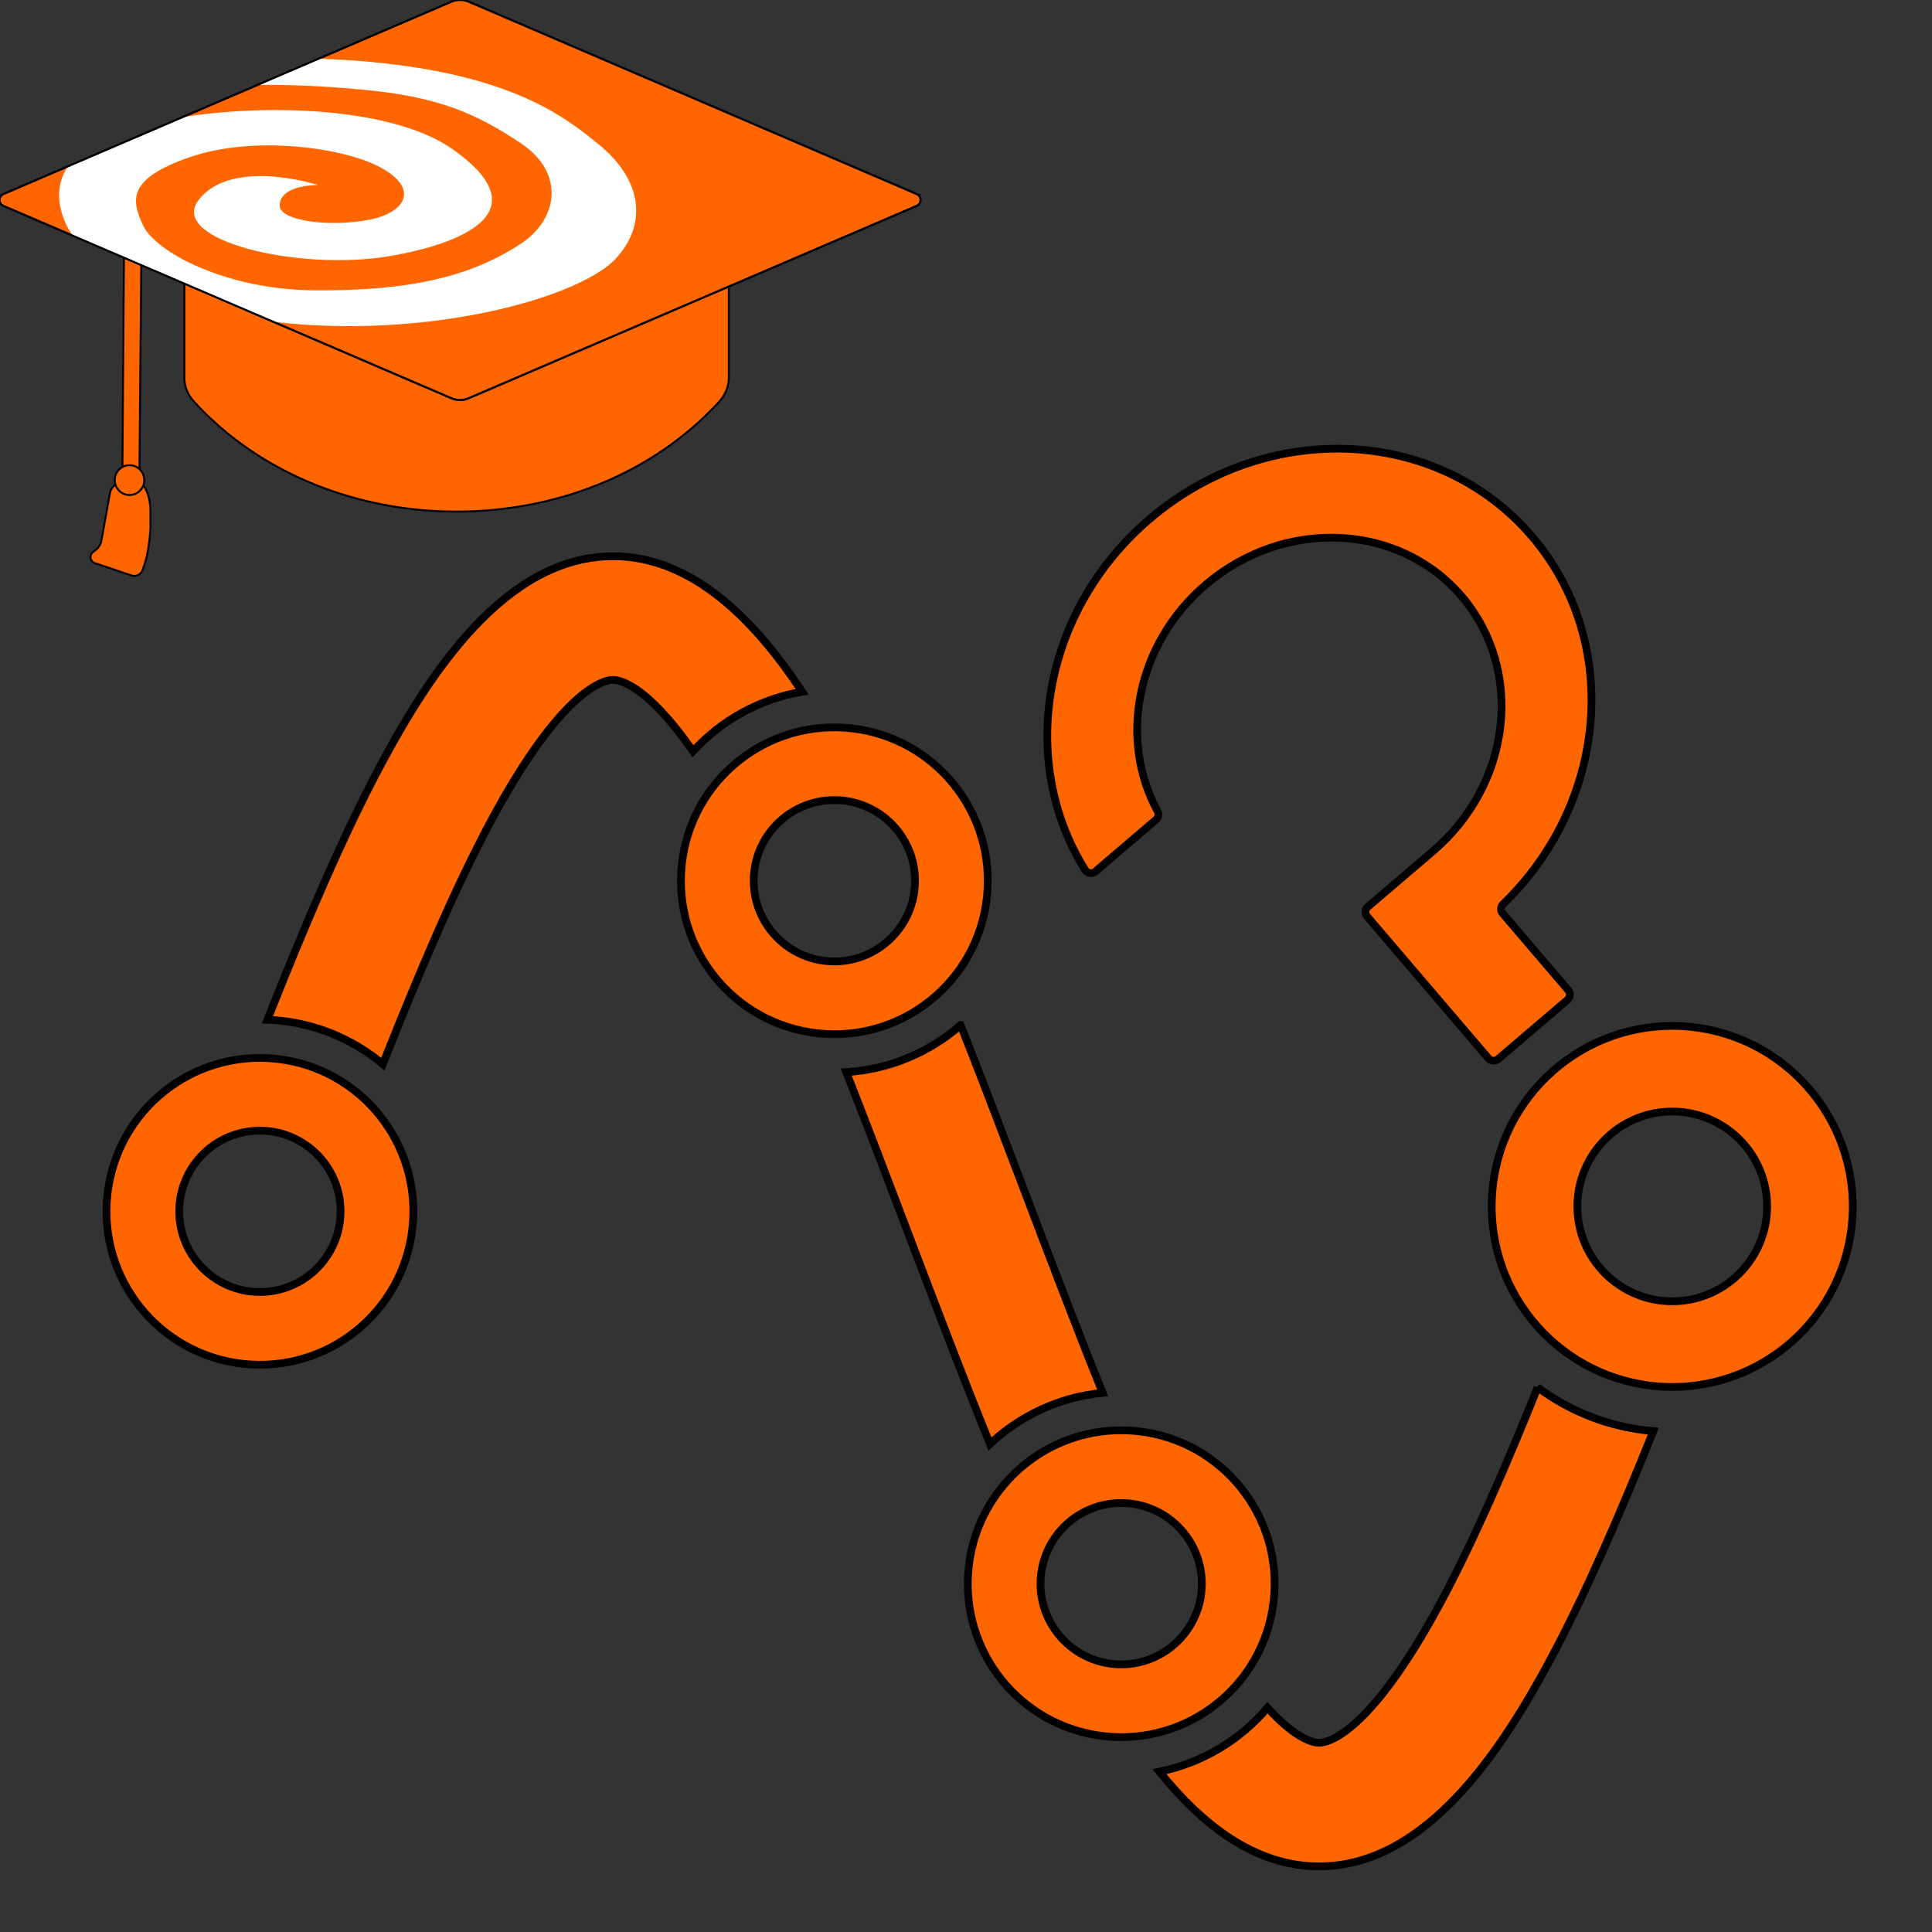 <?xml version="1.0" encoding="UTF-8"?><svg xmlns="http://www.w3.org/2000/svg" viewBox="0 0 500 500"><rect x="0" y="0" width="500" height="500" fill="#333333" stroke="none"/><defs><style>.cls-1,.cls-2,.cls-3,.cls-4,.cls-5,.cls-6{stroke:#000;}.cls-1,.cls-2,.cls-3,.cls-4,.cls-6{stroke-miterlimit:10;}.cls-1,.cls-2,.cls-7,.cls-4{fill:#f60;}.cls-1,.cls-3,.cls-5{stroke-width:2px;}.cls-8{fill:#fff;}.cls-8,.cls-7{stroke-width:0px;}.cls-3,.cls-5,.cls-6{fill:none;}.cls-4,.cls-6{stroke-width:.5px;}</style></defs><g id="what_is_a_sinusoidal"><path class="cls-7" d="m248.61,265.3c-8.05,7.04-18.37,11.49-29.6,12.17,5.38,13.64,10.74,27.76,16.04,41.71,6.96,18.32,14.02,36.92,21.15,54.52,7.82-7.35,18-12.16,29.17-13.23-6.84-16.94-13.67-34.93-20.4-52.66-5.39-14.2-10.85-28.57-16.35-42.51Zm-89.97-121.34c-27.88,0-47.47,30.48-59.78,53.4-9.94,18.51-19.86,41.83-29.65,66.56.39.02.77.02,1.16.04,10.97.69,20.88,4.89,28.71,11.44,9.37-23.67,18.78-45.79,27.97-62.91,18.67-34.78,29.59-36.54,31.59-36.54,1.57,0,8.66,1.1,20.7,18.48,7.33-7.99,17.21-13.54,28.25-15.41-11.99-18.12-28.17-35.07-48.95-35.07Zm239.31,215.11c-8.38,20.83-16.77,40.12-24.99,55.42-18.67,34.78-29.59,36.54-31.59,36.54-1.22,0-5.76-.67-13.34-9.07-7.1,8.37-16.91,14.3-27.96,16.54,10.95,13.64,24.65,24.52,41.3,24.52,27.88,0,47.47-30.48,59.78-53.4,8.96-16.68,17.9-37.25,26.73-59.25-11.24-.94-21.48-5.02-29.94-11.32Z"/><path class="cls-5" d="m248.61,265.3c-8.05,7.04-18.37,11.49-29.6,12.17,5.38,13.64,10.74,27.76,16.04,41.71,6.96,18.32,14.02,36.92,21.15,54.52,7.82-7.35,18-12.16,29.17-13.23-6.84-16.94-13.67-34.93-20.4-52.66-5.39-14.2-10.85-28.57-16.35-42.51Zm-89.97-121.34c-27.88,0-47.47,30.48-59.78,53.4-9.94,18.51-19.86,41.83-29.65,66.56.39.02.77.02,1.16.04,10.97.69,20.88,4.89,28.71,11.44,9.37-23.67,18.78-45.79,27.97-62.91,18.67-34.78,29.59-36.54,31.59-36.54,1.57,0,8.66,1.1,20.7,18.48,7.33-7.99,17.21-13.54,28.25-15.41-11.99-18.12-28.17-35.07-48.95-35.07Zm239.31,215.11c-8.38,20.83-16.77,40.12-24.99,55.42-18.67,34.78-29.59,36.54-31.59,36.54-1.22,0-5.76-.67-13.34-9.07-7.1,8.37-16.91,14.3-27.96,16.54,10.95,13.64,24.65,24.52,41.3,24.52,27.88,0,47.47-30.48,59.78-53.4,8.96-16.68,17.9-37.25,26.73-59.25-11.24-.94-21.48-5.02-29.94-11.32Z"/><g id="Question_Mark"><path class="cls-1" d="m396.45,138.8c-24.28-28.41-68.58-30.4-98.96-4.45-27.76,23.72-34.27,62.56-16.67,90.77.58.93,1.84,1.13,2.67.42l15.68-13.4c.63-.54.81-1.45.42-2.17-10.18-18.67-5.47-43.33,12.42-58.62,20.34-17.38,50.01-16.05,66.27,2.98,16.26,19.03,12.95,48.54-7.39,65.92l-16.88,14.42c-.74.64-.83,1.75-.2,2.5l31.39,36.73c.64.74,1.75.83,2.5.2l12.26-10.47,5.7-4.87h0c.74-.64.83-1.75.2-2.5l-16.97-19.86c-.61-.72-.55-1.78.13-2.43,27.13-26.26,30.73-67.92,7.44-95.17Z"/><path class="cls-1" d="m435.69,265.6c-25.75-1.61-47.93,17.96-49.54,43.71-1.61,25.75,17.96,47.93,43.71,49.54,25.75,1.61,47.93-17.96,49.54-43.71,1.61-25.75-17.96-47.93-43.71-49.54Zm-2.91,71.18c-13.56,0-24.56-11-24.56-24.56s11-24.56,24.56-24.56,24.56,11,24.56,24.56-11,24.56-24.56,24.56Z"/></g><g id="Dots"><path class="cls-7" d="m292.64,370.24c-21.89-1.37-40.74,15.26-42.1,37.15-1.37,21.89,15.26,40.74,37.15,42.1,21.89,1.37,40.74-15.26,42.1-37.15,1.37-21.89-15.26-40.74-37.15-42.1Zm-2.48,60.5c-11.53,0-20.88-9.35-20.88-20.88s9.35-20.88,20.88-20.88,20.88,9.35,20.88,20.88-9.35,20.88-20.88,20.88Z"/><path class="cls-7" d="m218.41,188.32c-21.89-1.37-40.74,15.26-42.1,37.15-1.37,21.89,15.26,40.74,37.15,42.1,21.89,1.37,40.74-15.26,42.1-37.15,1.37-21.89-15.26-40.74-37.15-42.1Zm-2.48,60.5c-11.53,0-20.88-9.35-20.88-20.88s9.35-20.88,20.88-20.88,20.88,9.35,20.88,20.88-9.35,20.88-20.88,20.88Z"/><path class="cls-7" d="m69.74,273.87c-21.89-1.37-40.74,15.26-42.1,37.15-1.37,21.89,15.26,40.74,37.15,42.1,21.89,1.37,40.74-15.26,42.1-37.15,1.37-21.89-15.26-40.74-37.15-42.1Zm-2.48,60.5c-11.53,0-20.88-9.35-20.88-20.88s9.35-20.88,20.88-20.88,20.88,9.35,20.88,20.88-9.35,20.88-20.88,20.88Z"/><path class="cls-2" d="m292.64,370.24c-21.89-1.37-40.74,15.26-42.1,37.15-1.37,21.89,15.26,40.74,37.15,42.1,21.89,1.37,40.74-15.26,42.1-37.15,1.37-21.89-15.26-40.74-37.15-42.1Zm-2.48,60.5c-11.53,0-20.88-9.35-20.88-20.88s9.35-20.88,20.88-20.88,20.88,9.35,20.88,20.88-9.35,20.88-20.88,20.88Z"/><path class="cls-2" d="m218.41,188.32c-21.89-1.37-40.74,15.26-42.1,37.15-1.37,21.89,15.26,40.74,37.15,42.1,21.89,1.37,40.74-15.26,42.1-37.15,1.37-21.89-15.26-40.74-37.15-42.1Zm-2.48,60.5c-11.53,0-20.88-9.35-20.88-20.88s9.35-20.88,20.88-20.88,20.88,9.35,20.88,20.88-9.35,20.88-20.88,20.88Z"/><path class="cls-2" d="m69.74,273.87c-21.89-1.37-40.74,15.26-42.1,37.15-1.37,21.89,15.26,40.74,37.15,42.1,21.89,1.37,40.74-15.26,42.1-37.15,1.37-21.89-15.26-40.74-37.15-42.1Zm-2.48,60.5c-11.53,0-20.88-9.35-20.88-20.88s9.35-20.88,20.88-20.88,20.88,9.35,20.88,20.88-9.35,20.88-20.88,20.88Z"/><path class="cls-3" d="m292.64,370.24c-21.89-1.37-40.74,15.26-42.1,37.15-1.37,21.89,15.26,40.74,37.15,42.1,21.89,1.37,40.74-15.26,42.1-37.15,1.37-21.89-15.26-40.74-37.15-42.1Zm-2.48,60.5c-11.53,0-20.88-9.35-20.88-20.88s9.35-20.88,20.88-20.88,20.88,9.35,20.88,20.88-9.35,20.88-20.88,20.88Z"/><path class="cls-3" d="m218.41,188.32c-21.89-1.37-40.74,15.26-42.1,37.15-1.37,21.89,15.26,40.74,37.15,42.1,21.89,1.37,40.74-15.26,42.1-37.15,1.37-21.89-15.26-40.74-37.15-42.1Zm-2.48,60.5c-11.53,0-20.88-9.35-20.88-20.88s9.35-20.88,20.88-20.88,20.88,9.35,20.88,20.88-9.35,20.88-20.88,20.88Z"/><path class="cls-3" d="m69.74,273.87c-21.89-1.37-40.74,15.26-42.1,37.15-1.37,21.89,15.26,40.74,37.15,42.1,21.89,1.37,40.74-15.26,42.1-37.15,1.37-21.89-15.26-40.74-37.15-42.1Zm-2.48,60.5c-11.53,0-20.88-9.35-20.88-20.88s9.35-20.88,20.88-20.88,20.88,9.35,20.88,20.88-9.35,20.88-20.88,20.88Z"/></g></g><g id="EDU_HAT"><g id="orange"><path class="cls-4" d="m32.08,66.4l-.42,58c-1.18.11-2.94,1.75-3.18,3.08l-2.24,12.43c-.17.94-.68,1.78-1.42,2.37l-.77.61c-1.02.8-.74,2.43.48,2.84l9.5,3.2c1.14.38,2.38-.2,2.83-1.33h0c1.38-3.48,1.82-7,2.08-10.93v-4.52c0-2.78-.99-6.48-2.88-7.25l.52-57.81c-.93-.86-3.38-1.26-4.51-.69Z"/><ellipse class="cls-4" cx="33.52" cy="124.25" rx="3.82" ry="3.86"/><path class="cls-4" d="m47.72,54.47l70.45,30.36,70.45-30.36v43.28c0,2.25-.88,4.43-2.49,6.19h0c-34.65,37.95-101.27,37.95-135.93,0h0c-1.61-1.76-2.49-3.94-2.49-6.19v-43.28Z"/><path class="cls-4" d="m237.23,50.21L121.32.44c-1.44-.62-3.07-.62-4.5,0L.9,50.21c-1.36.58-1.36,2.5,0,3.08l115.91,49.77c1.44.62,3.07.62,4.5,0l115.91-49.77c1.36-.58,1.36-2.5,0-3.08Z"/><path class="cls-8" d="m159.4,66.88c7.78-8.37,7.43-19.91-4.6-29.63-7.61-6.16-20.37-16.7-53.55-20.65-.32-.03-7.62-1.03-18.38-1.38l-15.73,6.76c11.16-.13,20.8.69,26.51,1.21,19.54,1.75,29.52,6.1,41.26,13.96,11.26,7.57,9.66,19.46-.09,25.91-13.03,8.61-29.1,12.32-53.82,12.07-22.74-.23-40.76-9.97-43.95-16.76-3.22-6.8-3.86-12.15,11.93-17.65,16.68-5.81,39.49-2.49,48.8,2.25,11.14,5.64,7.24,12.06-2.15,13.88-10.75,2.08-23.24.19-23.24-3.62-.04-5.48,9.92-5.36,9.92-5.36,0,0-22.5-7.21-30.96,3.96-7.78,10.28,25.77,18.49,49.58,14.44,13.24-2.25,41.38-9.73,16.41-27.52-14.62-10.43-45.44-12.14-69.25-8.57l-30.71,13.18c-3.13,4.92-2.33,10.31-.23,14.8.41.86.98,1.8,1.67,2.77l52.02,22.34c1.53.18,3.05.36,4.66.5,38.52,3.34,74.87-7.13,83.91-16.88Z"/><path class="cls-6" d="m237.23,50.21L121.32.44c-1.44-.62-3.07-.62-4.5,0L.9,50.21c-1.36.58-1.36,2.5,0,3.08l115.91,49.77c1.44.62,3.07.62,4.5,0l115.91-49.77c1.36-.58,1.36-2.5,0-3.08Z"/></g></g></svg>